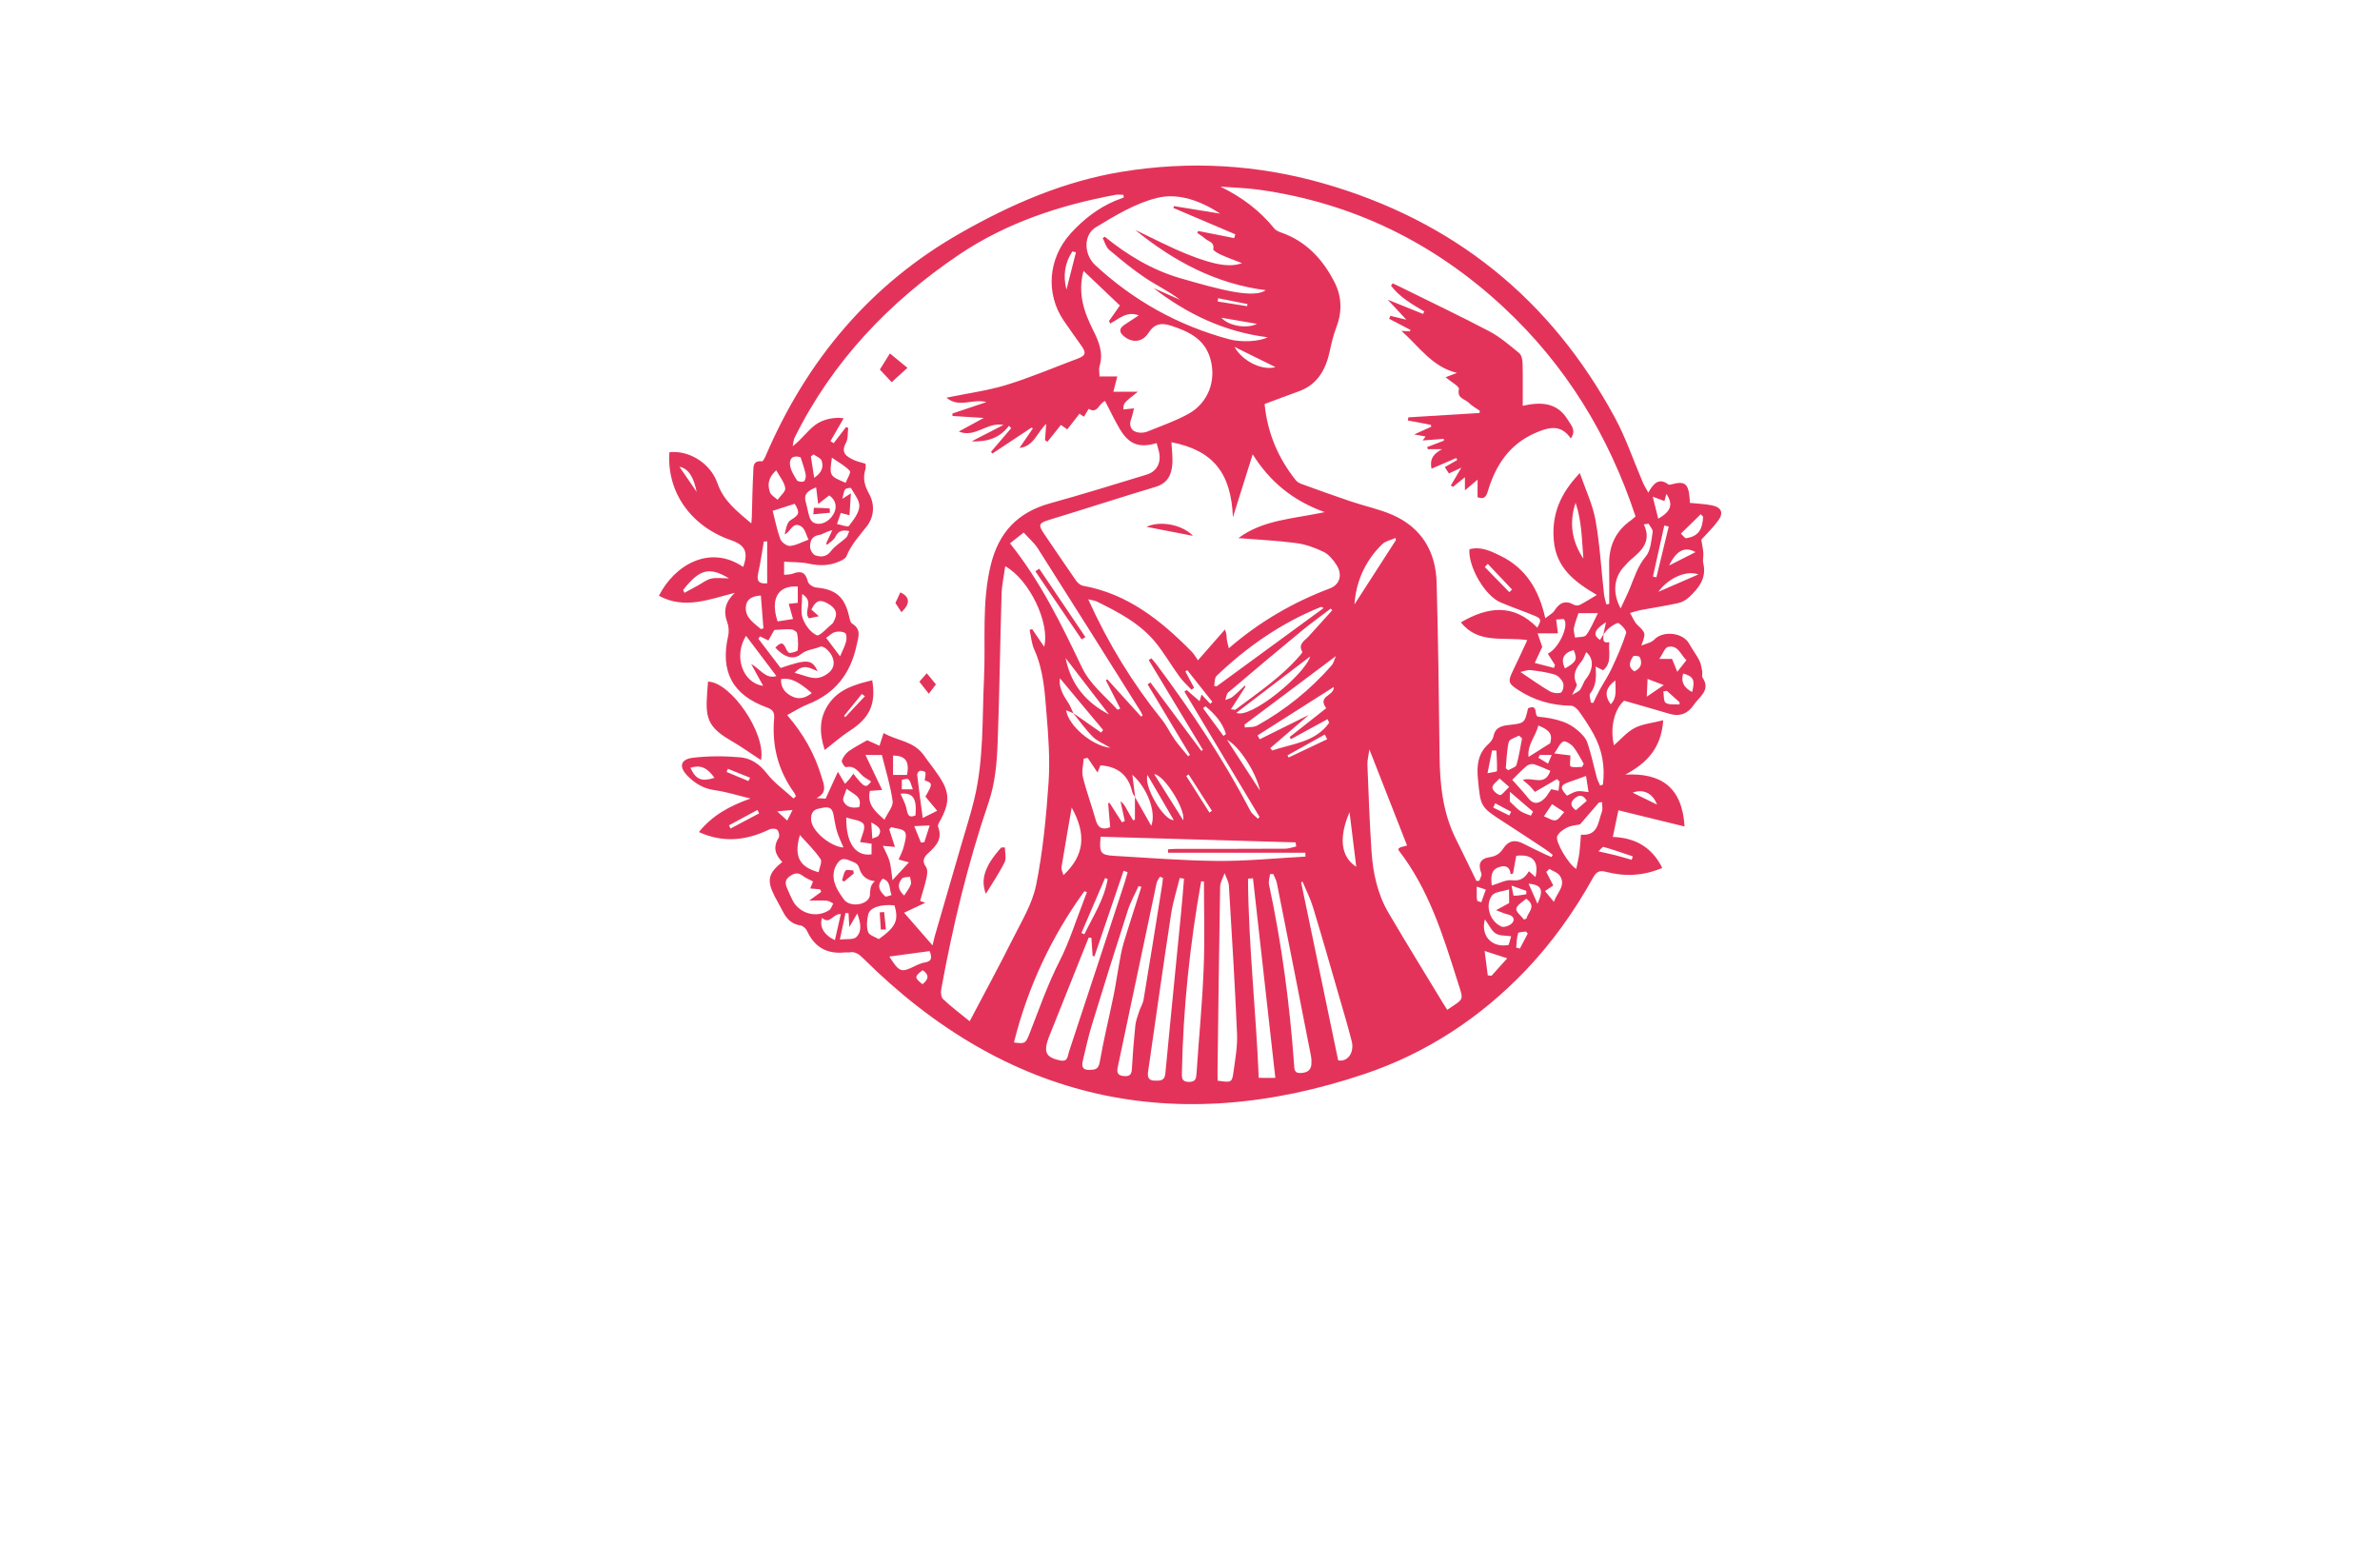 <?xml version="1.0" encoding="utf-8"?>
<!-- Generator: Adobe Illustrator 27.8.1, SVG Export Plug-In . SVG Version: 6.00 Build 0)  -->
<svg version="1.1" xmlns="http://www.w3.org/2000/svg" xmlns:xlink="http://www.w3.org/1999/xlink" x="0px" y="0px"
	 viewBox="0 0 350 230" style="enable-background:new 0 0 350 230;" xml:space="preserve">
<style type="text/css">
	.st0{fill:#DEFDFF;}
	.st1{fill:#E1FEFF;}
	.st2{fill:#FAFCE3;}
	.st3{fill:#FFFFFF;}
	.st4{fill:#AC8746;}
	.st5{fill:#F5F7B7;}
	.st6{fill:#B7F3F9;}
	.st7{fill:#E6FEFF;}
	.st8{fill:#0035AA;}
	.st9{fill:#FFE3EA;}
	.st10{fill:#FCFFD7;}
	.st11{fill:#EAFFDC;}
	.st12{fill:#F7EDB7;}
	.st13{fill:#FFFFC6;}
	.st14{fill:#350B00;}
	.st15{fill:#FBF8F2;}
	.st16{fill:#DCFDFF;}
	.st17{fill:#F2F7B7;}
	.st18{fill:#E4335A;}
	.st19{fill:#005199;}
	.st20{fill:#AD0000;}
	.st21{fill:#00E2E2;}
	.st22{fill:#003F33;}
	.st23{fill:#600068;}
	.st24{fill:#664600;}
	.st25{fill:#DAB038;}
	.st26{fill:#466F85;}
	.st27{fill:#57D4FF;}
	.st28{fill:#99042B;}
	.st29{fill:#BF882F;}
	.st30{fill:#B0C1C1;}
	.st31{fill:#689FC1;}
	.st32{fill:#CEC1A3;}
	.st33{fill:#F2EBDD;}
	.st34{fill:#ECC752;}
	.st35{fill:#005468;}
	.st36{stroke:#000000;stroke-width:0.25;stroke-miterlimit:10;}
	.st37{fill:#EFECFF;}
	.st38{fill:#FFDE98;}
	.st39{fill:#5B3F00;}
	.st40{fill:#826834;}
	.st41{fill:none;stroke:#5B3F00;stroke-width:2;stroke-miterlimit:10;}
	.st42{fill:#FFBE00;}
	.st43{fill:#9B8D75;}
	.st44{fill:#FFFF00;}
	.st45{fill:#FFBF00;}
	.st46{fill:#FFA500;}
	.st47{fill:#B78802;}
	.st48{fill:#479B99;}
	.st49{fill:url(#SVGID_1_);}
	.st50{fill:#88DFE2;}
	.st51{fill:#9887D3;}
	.st52{fill:#F7B4C0;}
	.st53{fill:#4155A2;}
	.st54{fill:#52A042;}
	.st55{fill:url(#SVGID_00000165951638330676862490000015800038363772905388_);}
	.st56{fill:#151515;}
	.st57{fill:#0C95AA;}
	.st58{fill:#68C0C6;}
	.st59{fill:url(#SVGID_00000034055049826822626960000002133124380629760130_);}
	.st60{fill:url(#SVGID_00000000916023553307972150000016262527588936928912_);}
	.st61{fill:#8CA0B5;}
	.st62{fill:#493737;}
	.st63{fill:#2BB4A2;}
</style>
<g id="Logo1">
</g>
<g id="Logo2">
</g>
<g id="Logo3">
</g>
<g id="Logo4">
</g>
<g id="Logo5">
</g>
<g id="Logo6">
</g>
<g id="Logo7">
</g>
<g id="Logo8">
</g>
<g id="Logo9">
</g>
<g id="Logo10">
</g>
<g id="Logo11">
</g>
<g id="Logo12">
</g>
<g id="Logo13">
</g>
<g id="Logo14">
</g>
<g id="_x31_-15">
	<path class="st18" d="M242.4,72.45c0.79-1.44,1.6-2.21,2.97-1.19c0.08,0.06,0.26,0.02,0.38-0.01c1.97-0.54,2.51-0.18,2.71,1.86
		c0.03,0.27,0.03,0.54,0.05,0.85c1.12,0.12,2.22,0.15,3.28,0.37c1.35,0.28,1.71,1.09,0.91,2.2c-0.77,1.07-1.74,1.99-2.51,2.84
		c0.11,0.68,0.25,1.3,0.3,1.94c0.04,0.5-0.12,1.03-0.01,1.51c0.53,2.21-0.67,3.69-2.11,5.03c-0.44,0.41-1.05,0.74-1.63,0.86
		c-1.84,0.4-3.7,0.68-5.55,1.03c-0.43,0.08-0.85,0.23-1.48,0.41c0.41,0.69,0.63,1.32,1.06,1.73c1.26,1.22,1.29,1.19,0.6,3.07
		c0.65-0.29,1.46-0.41,1.91-0.89c1.28-1.35,4.21-1.05,5.12,0.6c0.46,0.84,1.06,1.61,1.5,2.47c0.25,0.48,0.32,1.05,0.43,1.6
		c0.06,0.31-0.09,0.71,0.06,0.94c1.22,1.88-0.5,2.79-1.29,3.98c-0.84,1.26-2.01,1.79-3.55,1.34c-2.19-0.65-4.38-1.27-6.71-1.94
		c-1.43,1.24-2.11,4.02-1.49,6.56c1-0.86,1.89-1.95,3.05-2.55c1.16-0.6,2.57-0.72,4.19-1.13c-0.27,4.08-2.39,6.29-5.57,7.99
		c5.19-0.27,8.36,1.79,8.71,7.63c-3.33-0.82-6.49-1.59-9.73-2.38c-0.23,1.1-0.51,2.43-0.82,3.92c3.25,0.12,5.74,1.46,7.27,4.56
		c-2.74,1.16-5.48,1.3-8.23,0.58c-1-0.26-1.44-0.05-1.93,0.82c-2.75,4.96-6.02,9.56-9.93,13.66c-6.65,6.96-14.58,12.17-23.63,15.22
		c-27.95,9.42-52.67,3.97-73.74-16.94c-0.62-0.62-1.21-1.1-2.14-0.92c-0.18,0.03-0.37-0.02-0.55,0c-2.62,0.29-4.49-0.71-5.61-3.14
		c-0.16-0.36-0.6-0.77-0.96-0.82c-1.28-0.2-2.04-0.93-2.59-2.03c-0.39-0.78-0.85-1.52-1.24-2.3c-1.17-2.32-0.94-3.34,1.14-5.01
		c-1.03-1.04-1.41-2.18-0.53-3.55c0.17-0.26,0.03-0.95-0.21-1.18c-0.22-0.21-0.84-0.21-1.17-0.05c-3.35,1.61-6.73,2.03-10.35,0.38
		c1.96-2.45,4.53-3.85,7.59-4.93c-1.76-0.42-3.5-0.98-5.28-1.23c-1.62-0.22-2.84-0.97-3.93-2.05c-1.37-1.36-1.14-2.5,0.77-2.72
		c2.29-0.27,4.65-0.26,6.95-0.06c1.54,0.14,2.82,0.99,3.87,2.35c1.09,1.41,2.61,2.48,3.94,3.7c0.12-0.1,0.23-0.2,0.35-0.31
		c-0.08-0.18-0.14-0.38-0.25-0.53c-2.37-3.27-3.3-6.93-2.95-10.91c0.08-0.97-0.22-1.33-1.11-1.65c-5.04-1.84-6.84-5.3-5.65-10.51
		c0.15-0.65,0.08-1.44-0.15-2.06c-0.62-1.69-0.19-3.04,1.13-4.27c-3.74,0.94-7.4,2.49-11.16,0.43c2.28-4.52,7.47-7.59,12.39-4.24
		c0.78-2.16,0.31-3.21-1.78-3.93c-5.95-2.06-9.48-7.11-9.07-12.94c2.78-0.32,6,1.51,7.07,4.57c0.92,2.65,2.9,4.12,4.98,5.9
		c0.03-0.44,0.06-0.72,0.07-1c0.07-2.15,0.09-4.31,0.21-6.46c0.04-0.77-0.13-1.83,1.28-1.67c0.16,0.02,0.43-0.53,0.57-0.86
		c6.04-14.05,15.36-25.2,28.77-32.8c7.39-4.19,15.09-7.53,23.54-8.92c10.04-1.65,19.94-1.08,29.71,1.71
		c19.1,5.47,33.4,16.98,42.84,34.44c1.63,3.01,2.73,6.31,4.08,9.46C241.76,71.37,242.04,71.8,242.4,72.45z M157.82,104.87
		c1.37,0.96,2.74,1.92,4.11,2.87c0.1-0.13,0.19-0.25,0.29-0.38c-2.12-2.54-4.24-5.08-6.35-7.61c-0.19,1.25,0.4,2.37,1.14,3.47
		c0.35,0.52,0.57,1.11,0.84,1.68c-0.35-0.15-0.7-0.29-1.07-0.44c0.35,2.24,3.75,5.22,6.51,5.52c-1.01-0.62-1.95-0.98-2.6-1.64
		C159.63,107.29,158.77,106.04,157.82,104.87z M235.79,93.3c0.12-0.55,0.24-1.1,0.39-1.8c-1.8,1.17-1.96,1.89-0.88,2.62
		c0.17-0.28,0.35-0.57,0.53-0.86c-0.03,0.62-0.3,1.39,0.83,1.19c-0.16,1.44,0.46,3-0.91,4.13c-0.28-0.14-0.56-0.28-1.1-0.55
		c0.11,1.55,0.09,2.85-0.8,3.97c-0.2,0.26,0.06,0.88,0.1,1.33c0.12,0.02,0.24,0.03,0.35,0.05c0.29-0.6,0.56-1.21,0.88-1.8
		c0.61-1.11,1.33-2.18,1.86-3.33c0.78-1.67,1.53-3.37,2.09-5.12c0.12-0.36-0.58-1.14-1.07-1.47c-0.21-0.14-0.91,0.32-1.3,0.61
		C236.38,92.54,236.11,92.95,235.79,93.3z M166.94,117.28c-0.15-0.28-0.37-0.54-0.44-0.83c-0.57-2.48-2.16-3.72-4.67-3.89
		c-0.13,0.31-0.27,0.65-0.43,1.05c-0.53-0.79-0.99-1.47-1.45-2.15c-0.2,0.04-0.39,0.08-0.59,0.13c-0.05,0.9-0.32,1.86-0.11,2.7
		c0.52,2.13,1.3,4.2,1.89,6.32c0.35,1.23,1.04,1.47,2.12,1.05c-0.1-1.22-0.2-2.39-0.3-3.56c0.08,0,0.15,0.01,0.23,0.01
		c0.6,0.94,1.21,1.89,1.81,2.83c0.14-0.07,0.28-0.14,0.41-0.2c-0.21-0.96-0.42-1.93-0.63-2.89c0.52,0.37,0.74,0.85,0.99,1.31
		c0.27,0.5,0.57,0.99,0.86,1.48c0.09-0.03,0.18-0.06,0.27-0.09c0-1.11,0-2.22,0-3.33c0.76,1.34,1.52,2.68,2.4,4.23
		c0.78-1.98-0.58-5.58-2.78-7.5C166.69,115.29,166.81,116.29,166.94,117.28z M165.28,29.02c-0.03-0.12-0.06-0.25-0.09-0.37
		c-0.39,0-0.79-0.06-1.17,0.01c-8.2,1.52-16.06,4.13-22.98,8.79c-10.26,6.93-18.63,15.7-24.19,26.93c-0.18,0.37-0.19,0.83-0.28,1.25
		c1.32-1,2.17-2.29,3.34-3.15c1.22-0.89,2.79-1.14,4.16-0.97c-0.66,1.14-1.3,2.25-1.94,3.37c0.16,0.1,0.31,0.2,0.47,0.3
		c0.61-0.79,1.22-1.58,1.82-2.37c0.11,0.04,0.21,0.08,0.32,0.12c-0.1,0.75,0,1.61-0.34,2.22c-0.8,1.46,0.09,1.99,1.13,2.49
		c0.52,0.25,1.11,0.36,1.75,0.56c0,0.28,0.07,0.57-0.01,0.81c-0.43,1.31-0.13,2.4,0.54,3.62c0.86,1.56,0.76,3.38-0.37,4.82
		c-1.1,1.4-2.3,2.69-2.97,4.38c-0.13,0.32-0.6,0.55-0.96,0.71c-1.47,0.68-2.98,0.71-4.57,0.36c-1.17-0.26-2.41-0.2-3.63-0.29
		c0,0.87,0,1.35,0,1.93c0.51-0.06,0.95-0.03,1.31-0.18c1.22-0.48,1.87-0.14,2.18,1.17c0.09,0.38,0.78,0.84,1.23,0.88
		c2.87,0.26,4.17,1.35,4.83,4.2c0.09,0.39,0.18,0.94,0.45,1.1c1.42,0.87,0.92,1.97,0.66,3.21c-0.89,4.18-3.18,7.1-7.19,8.67
		c-1.03,0.4-1.97,1.03-3.02,1.58c2.39,2.77,4.04,5.7,5.03,9c0.36,1.19,0.98,2.38-0.72,3.21c0.52,0.03,1.04,0.06,1.35,0.08
		c0.62-1.37,1.16-2.56,1.8-3.95c0.47,0.79,0.73,1.23,1.05,1.77c0.33-0.36,0.53-0.55,0.7-0.76c0.18-0.23,0.34-0.47,0.52-0.73
		c1.63,2.09,1.86,2.19,2.61,1.15c-0.48-0.34-1.05-0.6-1.44-1.03c-0.63-0.69-1.18-1.34-2.28-1.08c-0.13,0.03-0.67-0.73-0.59-0.96
		c0.19-0.52,0.58-1.06,1.03-1.39c0.89-0.63,1.88-1.13,2.71-1.61c0.69,0.31,1.25,0.56,1.81,0.81c0.22-0.67,0.38-1.17,0.6-1.87
		c2.07,1.2,4.46,1.13,6,3.38c0.92,1.33,1.98,2.52,2.78,4.02c1.06,2,0.55,3.57-0.35,5.28c-0.19,0.35-0.52,0.83-0.42,1.09
		c0.69,1.72-0.22,2.78-1.36,3.82c-0.64,0.58-1.1,1.16-0.41,2.11c0.26,0.36,0.19,1.07,0.08,1.57c-0.25,1.15-0.62,2.27-0.95,3.43
		c0.33,0.11,0.6,0.2,0.76,0.26c-0.98,0.46-1.98,0.94-3.11,1.47c1.47,1.69,2.77,3.18,4.18,4.8c0.16-0.65,0.25-1.1,0.38-1.54
		c1.28-4.39,2.56-8.79,3.83-13.18c0.65-2.24,1.37-4.47,1.92-6.74c1.42-5.85,1.16-11.84,1.44-17.8c0.26-5.56-0.36-11.14,0.99-16.67
		c1.18-4.83,3.97-7.76,8.71-9.08c4.77-1.32,9.5-2.78,14.23-4.23c1.51-0.46,2.17-1.8,1.8-3.36c-0.1-0.42-0.22-0.84-0.34-1.27
		c-2.55,0.76-4.07,0.2-5.41-2.05c-0.35-0.59-0.67-1.2-0.99-1.81c-0.41-0.78-0.8-1.57-1.19-2.33c-0.96,0.38-1.09,1.94-2.4,1.15
		c-0.23,0.38-0.46,0.77-0.71,1.17c-0.24-0.17-0.45-0.31-0.65-0.45c-0.62,0.79-1.2,1.54-1.79,2.3c-0.39-0.27-0.68-0.47-0.94-0.65
		c-0.69,0.86-1.33,1.66-1.98,2.47c-0.12-0.08-0.24-0.15-0.36-0.23c0.06-0.76,0.11-1.53,0.18-2.4c-1.33,1.23-1.82,3.32-3.93,3.54
		c0.66-0.97,1.32-1.93,1.97-2.88c-0.07-0.03-0.15-0.07-0.22-0.1c-1.91,1.27-3.83,2.54-5.74,3.81c-0.07-0.09-0.13-0.18-0.2-0.26
		c0.99-1.16,1.97-2.31,2.96-3.47c-0.11-0.12-0.21-0.24-0.32-0.36c-1.37,1.85-3.28,2.39-5.49,2.29c1.48-0.76,2.95-1.52,4.68-2.41
		c-2.45-0.47-4.13,1.96-6.57,0.97c1.28-0.7,2.4-1.31,3.67-2c-1.63-0.1-3.11-0.19-4.59-0.29c-0.01-0.12-0.01-0.24-0.02-0.36
		c1.58-0.53,3.17-1.07,5-1.68c-2.06-0.55-4.03,0.92-5.87-0.65c3.1-0.64,6.04-1.03,8.83-1.88c3.54-1.09,6.97-2.55,10.45-3.86
		c1.2-0.45,1.31-0.84,0.56-1.9c-0.87-1.24-1.76-2.46-2.61-3.71c-2.65-3.92-2.32-9.09,1.03-12.8c1.89-2.08,4.02-3.74,6.6-4.83
		C164.49,29.36,164.88,29.19,165.28,29.02z M185.97,59.42c0.41,4.2,1.96,7.9,4.56,11.17c0.19,0.24,0.49,0.44,0.77,0.55
		c2.44,0.89,4.88,1.77,7.34,2.6c2.03,0.69,4.17,1.13,6.13,1.98c4.29,1.88,6.38,5.4,6.5,9.99c0.23,8.44,0.34,16.88,0.43,25.32
		c0.04,4.26,0.45,8.42,2.37,12.3c1.03,2.07,2.04,4.15,3.05,6.23c0.14-0.01,0.28-0.02,0.43-0.03c0.11-0.36,0.41-0.79,0.3-1.06
		c-0.52-1.39-0.23-2.18,1.25-2.41c0.92-0.14,1.49-0.54,1.96-1.26c0.74-1.15,1.71-1.37,2.93-0.74c1.09,0.57,2.22,1.09,3.33,1.63
		c0.27,0.13,0.56,0.24,0.84,0.36c0.06-0.11,0.12-0.21,0.19-0.32c-0.38-0.29-0.74-0.59-1.13-0.85c-2.03-1.34-4.05-2.68-6.1-4
		c-3.44-2.22-3.38-2.22-3.78-6.35c-0.19-1.98,0-3.72,1.57-5.13c0.33-0.29,0.65-0.73,0.73-1.15c0.27-1.31,1.21-1.51,2.31-1.63
		c2.26-0.25,2.28-0.29,2.76-2.45c1.62-0.7,0.79,1.14,1.52,1.24c1.24,0.11,2.46,0.32,3.61,0.73c0.77,0.27,1.51,0.72,2.13,1.24
		c0.59,0.5,1.22,1.13,1.46,1.83c0.58,1.68,0.93,3.44,1.4,5.17c0.11,0.4,0.32,0.77,0.49,1.16c0.13-0.05,0.27-0.09,0.4-0.14
		c0.34-2.62-0.09-5.12-1.38-7.45c-0.64-1.16-1.37-2.27-2.14-3.34c-0.27-0.38-0.78-0.82-1.18-0.82c-2.82-0.04-5.38-0.77-7.76-2.32
		c-1.39-0.91-1.57-1.18-0.81-2.74c0.72-1.47,1.39-2.95,2.15-4.59c-3.48-0.51-7.2,0.63-9.76-2.61c3.93-2.3,7.73-2.81,11.23,0.78
		c0.64-1.12,0.6-1.34-0.42-1.76c-1.65-0.68-3.35-1.26-4.99-1.96c-2.29-0.97-4.76-5.23-4.57-7.81c1.68-0.45,3.14,0.26,4.58,0.97
		c3.7,1.81,5.64,4.95,6.58,9.18c0.6-0.49,1.1-0.73,1.35-1.13c0.73-1.16,1.6-1.58,2.88-0.85c0.22,0.13,0.62,0.13,0.85,0.01
		c0.8-0.41,1.56-0.9,2.5-1.46c-3.23-1.9-5.98-3.95-6.33-8.01c-0.33-3.81,0.93-6.9,3.83-9.91c0.85,2.47,1.9,4.65,2.31,6.94
		c0.64,3.6,0.84,7.27,1.25,10.91c0.06,0.49,0.22,0.97,0.34,1.46c0.14-0.02,0.28-0.05,0.42-0.07c0-1.92,0.03-3.84-0.01-5.76
		c-0.05-2.72,0.92-4.92,3.17-6.51c0.25-0.18,0.47-0.39,0.71-0.6c-3.95-11.93-10.26-22.26-19.44-30.79
		c-10.17-9.45-22.09-15.3-35.86-17.25c-1.9-0.27-3.83-0.31-5.75-0.46c3.15,1.53,5.79,3.51,7.94,6.17c0.21,0.26,0.59,0.43,0.92,0.55
		c3.7,1.27,6.15,3.9,7.89,7.27c1.14,2.21,1.17,4.46,0.27,6.79c-0.42,1.09-0.68,2.24-0.93,3.39c-0.59,2.75-1.81,4.98-4.66,5.97
		C189.3,58.16,187.68,58.79,185.97,59.42z M172.27,65.04c0.06,1.09,0.19,2.09,0.14,3.08c-0.09,1.65-0.65,2.94-2.49,3.49
		c-5.22,1.56-10.4,3.26-15.61,4.84c-1.5,0.46-1.68,0.71-0.8,2.01c1.58,2.31,3.13,4.64,4.73,6.93c0.24,0.34,0.65,0.69,1.04,0.76
		c6.57,1.19,11.46,5.11,15.96,9.68c0.37,0.38,0.64,0.87,0.93,1.28c1.48-1.69,2.72-3.11,3.97-4.53c0.26,0.6,0.23,1.01,0.27,1.41
		c0.04,0.4,0.17,0.78,0.3,1.35c4.51-3.9,9.43-6.75,14.85-8.8c1.53-0.58,1.88-2.08,0.98-3.46c-0.48-0.75-1.13-1.54-1.9-1.92
		c-1.26-0.61-2.65-1.11-4.03-1.29c-2.82-0.37-5.67-0.5-8.49-0.73c3.6-2.7,8.09-2.84,12.69-3.82c-4.67-1.67-8.06-4.47-10.59-8.5
		c-1.02,3.24-1.96,6.25-2.91,9.25C181.06,69.58,178.4,66.23,172.27,65.04z M142.6,150.2c2.21-4.21,4.32-8.07,6.28-12
		c1.31-2.62,2.92-5.23,3.49-8.03c1-4.95,1.48-10.02,1.83-15.07c0.23-3.37-0.02-6.79-0.3-10.16c-0.26-3.18-0.44-6.4-1.8-9.4
		c-0.4-0.89-0.47-1.93-0.69-2.9c0.12-0.04,0.25-0.08,0.37-0.12c0.58,0.84,1.15,1.68,1.77,2.59c0.9-3.39-2.15-9.87-5.72-11.83
		c-0.2,1.45-0.5,2.78-0.54,4.12c-0.22,7.29-0.3,14.57-0.58,21.86c-0.11,2.96-0.36,5.9-1.34,8.79c-3.05,8.95-5.26,18.13-6.95,27.42
		c-0.09,0.47-0.03,1.19,0.27,1.47C139.84,148.04,141.12,148.99,142.6,150.2z M163.29,47.58c-0.07-0.12-0.14-0.23-0.21-0.35
		c0.52-0.75,1.05-1.49,1.61-2.3c-1.79-1.71-3.52-3.36-5.35-5.09c-0.89,3.32,0.08,6.06,1.42,8.73c0.83,1.65,1.53,3.32,0.95,5.25
		c-0.14,0.45-0.02,0.98-0.02,1.55c0.93,0,1.77,0,2.62,0c-0.19,0.73-0.36,1.38-0.58,2.25c1.24,0,2.31,0,3.6,0
		c-2.14,1.69-2.14,1.69-2.12,2.6c0.47-0.05,0.93-0.1,1.55-0.16c-0.15,0.59-0.22,1.08-0.4,1.53c-0.42,1.03,0.02,1.91,1.13,2.03
		c0.4,0.04,0.85,0.01,1.22-0.14c2.03-0.83,4.13-1.55,6.04-2.6c2.95-1.63,4.18-4.94,3.22-8.19c-0.84-2.86-3.19-3.95-5.76-4.79
		c-1.39-0.45-2.43-0.32-3.3,1.04c-0.88,1.39-2.33,1.53-3.56,0.57c-0.77-0.6-0.84-1.17,0.01-1.74c0.66-0.45,1.34-0.88,2.11-1.39
		C165.71,45.72,164.56,46.88,163.29,47.58z M179.45,31.42c-2.85-1.86-6.12-3.1-9.31-2.31c-3.17,0.79-6.15,2.59-8.99,4.32
		c-1.87,1.14-1.75,4.02-0.09,5.56c5.69,5.27,12.29,8.93,19.79,10.93c1.7,0.45,4.5,0.3,5.55-0.32c-6.37-0.8-11.83-3.43-16.78-7.24
		c1.3,0.58,2.61,1.15,3.91,1.73c-1.64-1.27-3.48-2.13-5.14-3.24c-1.85-1.24-3.58-2.68-5.29-4.12c-0.46-0.39-0.63-1.13-0.94-1.71
		c0.1-0.07,0.21-0.13,0.31-0.2c3.35,2.72,7,4.91,11.15,6.11c5.83,1.69,10.73,3.01,12.51,1.75c-7.36-0.94-13.56-4.29-19.19-8.86
		c2.55,1.2,5.04,2.52,7.65,3.57c4.19,1.69,6.42,1.92,8.06,1.31c-0.96-0.37-2.03-0.76-3.07-1.22c-0.45-0.2-1.2-0.63-1.16-0.83
		c0.21-1.06-0.71-1.12-1.19-1.55c-0.35-0.31-0.77-0.56-1.15-0.84c0.04-0.1,0.08-0.19,0.12-0.29c1.77,0.35,3.54,0.7,5.3,1.05
		c0.05-0.19,0.11-0.37,0.16-0.56c-3.03-1.29-6.06-2.58-9.09-3.87c0.02-0.09,0.03-0.19,0.05-0.28
		C174.91,30.69,177.18,31.06,179.45,31.42z M206.92,124.35c-1.83-4.66-3.62-9.24-5.54-14.13c-0.13,0.96-0.31,1.59-0.29,2.21
		c0.17,4.3,0.32,8.61,0.61,12.9c0.22,3.12,0.89,6.19,2.49,8.92c2.64,4.5,5.39,8.94,8.09,13.4c0.18,0.29,0.36,0.58,0.55,0.87
		c2.56-1.78,2.46-1.21,1.47-4.34c-2.11-6.69-4.2-13.4-8.58-19.07c-0.05-0.07-0.06-0.17-0.09-0.27c0.11-0.08,0.21-0.19,0.33-0.23
		C206.3,124.51,206.65,124.42,206.92,124.35z M160.03,88.14c2.96,6.54,6.52,12.34,10.83,17.69c0.73,0.91,1.23,2.01,1.91,2.97
		c0.6,0.85,1.3,1.62,1.96,2.43c0.09-0.07,0.17-0.14,0.26-0.21c-2.07-3.46-4.15-6.91-6.22-10.37c0.14-0.09,0.27-0.19,0.41-0.28
		c2.5,3.36,4.99,6.71,7.49,10.07c0.07-0.06,0.15-0.11,0.22-0.17c-2.65-4.4-5.31-8.8-7.96-13.19c0.13-0.09,0.27-0.17,0.4-0.26
		c0.28,0.34,0.57,0.66,0.83,1.01c5.07,6.82,9.79,13.87,13.72,21.42c0.24,0.46,0.73,0.78,1.1,1.17c0.08-0.09,0.17-0.18,0.25-0.27
		c-3.68-6.15-7.37-12.3-11.05-18.44c0.11-0.08,0.22-0.16,0.33-0.23c0.61,0.53,1.22,1.06,1.9,1.65c0.11-0.38,0.19-0.66,0.29-0.98
		c0.47,0.5,0.87,0.92,1.28,1.35c0.1-0.09,0.21-0.19,0.31-0.28c-1.23-1.55-2.46-3.11-3.69-4.66c-0.09,0.06-0.18,0.13-0.28,0.19
		c0.43,0.8,0.85,1.6,1.28,2.4c-0.13,0.1-0.25,0.19-0.38,0.29c-0.59-0.64-1.26-1.22-1.77-1.93c-1.18-1.62-2.18-3.36-3.43-4.92
		c-2.29-2.86-5.47-4.52-8.68-6.1C161.02,88.32,160.65,88.3,160.03,88.14z M167.82,105.4c0.07-0.06,0.14-0.13,0.21-0.19
		c-0.09-0.19-0.17-0.4-0.29-0.58c-5.03-7.99-10.04-15.99-15.11-23.96c-0.53-0.83-1.32-1.49-2.09-2.35c-0.7,0.56-1.32,1.05-2.01,1.59
		c4.52,5.65,7.56,11.93,10.56,18.21c1.23,2.58,3.42,4.24,5.25,6.26c0.02,0.02,0.15-0.06,0.4-0.17c-0.7-1.39-1.41-2.78-2.12-4.18
		c0.07-0.04,0.15-0.08,0.22-0.12C164.51,101.75,166.17,103.57,167.82,105.4z M190.62,124.49c-0.03-0.2-0.06-0.4-0.09-0.6
		c-9.57-0.28-19.13-0.55-28.67-0.83c-0.24,2.37-0.02,2.7,1.98,2.81c5.08,0.29,10.16,0.71,15.25,0.75c4.3,0.03,8.6-0.41,12.89-0.64
		c-0.01-0.19-0.02-0.38-0.02-0.57c-6.73,0-13.45,0-20.18,0c-0.01-0.17-0.01-0.33-0.02-0.5c0.47-0.02,0.94-0.07,1.4-0.07
		c5.27,0,10.55,0.01,15.82-0.02C189.53,124.82,190.07,124.6,190.62,124.49z M179.06,158.93c2.05,0.31,2.12,0.31,2.35-1.38
		c0.25-1.81,0.58-3.65,0.51-5.46c-0.31-7.28-0.76-14.55-1.2-21.82c-0.04-0.63-0.41-1.23-0.63-1.85c-0.23,0.67-0.65,1.33-0.66,2
		c-0.16,9.03-0.26,18.05-0.38,27.08C179.06,157.95,179.06,158.4,179.06,158.93z M165.83,128.27c-0.2-0.07-0.4-0.13-0.6-0.2
		c-1.43,4.19-2.85,8.39-4.28,12.58c-0.09-0.02-0.18-0.04-0.27-0.06c-0.06-0.89-0.12-1.78-0.18-2.66c-0.13-0.01-0.27-0.03-0.4-0.04
		c-1.9,4.75-3.81,9.5-5.7,14.26c-0.24,0.59-0.47,1.21-0.55,1.83c-0.14,1.14,0.52,1.68,2.1,1.99c1.12,0.22,1.05-0.69,1.24-1.25
		c2.75-8.3,5.47-16.61,8.2-24.92C165.55,129.29,165.68,128.78,165.83,128.27z M177.05,129.64c-0.14-0.01-0.27-0.01-0.41-0.02
		c-1.66,9.3-2.65,18.68-2.83,28.13c-0.01,0.71-0.07,1.35,1,1.37c1.09,0.02,1.1-0.57,1.16-1.39c0.33-5.03,0.83-10.05,1.03-15.08
		C177.19,138.33,177.05,133.98,177.05,129.64z M174.12,129.23c-0.21-0.03-0.42-0.06-0.63-0.1c-0.43,1.76-1,3.51-1.27,5.29
		c-1.18,7.74-2.27,15.49-3.39,23.23c-0.11,0.75,0.09,1.28,0.97,1.28c0.75,0.01,1.47,0.07,1.57-1.02c0.51-5.4,1.05-10.8,1.58-16.2
		c0.24-2.46,0.5-4.92,0.73-7.38C173.85,132.64,173.98,130.93,174.12,129.23z M187.24,128.54c-0.16,0.01-0.32,0.01-0.47,0.02
		c-0.06,0.52-0.25,1.06-0.15,1.54c1.88,8.74,3.04,17.59,3.69,26.5c0.04,0.59,0,1.24,0.9,1.21c0.87-0.03,1.55-0.28,1.64-1.27
		c0.03-0.41,0.02-0.83-0.06-1.23c-1.66-8.49-3.33-16.97-5.02-25.45C187.68,129.4,187.42,128.98,187.24,128.54z M187.55,158.53
		c-1.11-9.9-2.2-19.63-3.29-29.36c-0.24,0.02-0.49,0.04-0.73,0.06c0.07,9.78,1.18,19.5,1.58,29.29
		C186.03,158.53,186.7,158.53,187.55,158.53z M196.79,155.95c1.48,0.27,2.38-1.24,2-2.78c-0.57-2.26-1.24-4.49-1.89-6.73
		c-1.26-4.35-2.5-8.71-3.82-13.04c-0.39-1.28-1.01-2.49-1.53-3.73c-0.07,0.03-0.14,0.06-0.21,0.09
		C193.15,138.47,194.97,147.18,196.79,155.95z M167.85,130.43c-0.14-0.04-0.27-0.07-0.41-0.11c-0.53,1.16-1.17,2.29-1.56,3.5
		c-1.8,5.57-3.55,11.16-5.26,16.76c-0.55,1.78-0.96,3.6-1.38,5.42c-0.17,0.72-0.14,1.38,0.94,1.35c0.84-0.02,1.36-0.05,1.55-1.17
		c0.57-3.28,1.37-6.53,2.04-9.79c0.29-1.42,0.48-2.86,0.75-4.29c0.21-1.12,0.38-2.25,0.7-3.34
		C166.06,135.97,166.97,133.2,167.85,130.43z M171.02,129.1c-0.15-0.05-0.3-0.1-0.45-0.15c-0.16,0.31-0.41,0.59-0.48,0.92
		c-1.92,9.05-3.82,18.1-5.73,27.15c-0.15,0.71,0.03,1.15,0.84,1.23c0.75,0.07,1.2-0.06,1.25-0.97c0.12-2.15,0.29-4.3,0.51-6.44
		c0.07-0.71,0.34-1.4,0.56-2.08c0.19-0.59,0.55-1.14,0.65-1.73c0.93-5.55,1.81-11.11,2.7-16.66
		C170.96,129.93,170.98,129.51,171.02,129.1z M181.02,104.31c0.49,0.05,0.61,0.1,0.66,0.06c3.38-2.54,6.91-4.9,9.67-8.18
		c0.08-0.1,0.2-0.27,0.16-0.34c-0.67-1.16,0.37-1.62,0.93-2.25c1.15-1.29,2.32-2.57,3.49-3.86c-0.08-0.08-0.16-0.16-0.24-0.23
		c-1.41,1.08-2.86,2.12-4.24,3.25c-3.64,3-7.25,6.03-10.84,9.09c-0.26,0.22-0.28,0.73-0.42,1.1c0.36-0.15,0.77-0.23,1.06-0.46
		c0.64-0.51,1.21-1.1,1.81-1.66c0.03,0.05,0.06,0.1,0.1,0.15C182.49,102.03,181.81,103.08,181.02,104.31z M149.11,153.32
		c1.52,0.18,1.69,0.23,2.23-1.15c1.43-3.63,2.69-7.32,4.48-10.82c1.44-2.83,2.38-5.91,3.55-8.88c0.16-0.42,0.31-0.84,0.47-1.26
		c-0.12-0.05-0.25-0.09-0.37-0.14C154.61,137.78,151.15,145.15,149.11,153.32z M111.76,93.59c-0.08,0.12-0.15,0.24-0.23,0.36
		c1.09,1.44,2.19,2.88,3.27,4.29c3.95-1.34,4.6-1.29,5.45,0.48c-1.07-0.42-2.1-1.23-3.39,0.23c1.27,0.32,2.32,0.85,3.31,0.76
		c0.8-0.07,1.89-0.71,2.23-1.4c0.51-1.02-0.02-2.15-0.94-2.92c-0.22-0.18-0.63-0.38-0.82-0.29c-0.92,0.42-1.95,0.39-2.84,1.1
		c-1.15,0.92-2.47,0.46-3.78-0.95c0.6-0.61,1.09-1.04,1.56,0.14c0.1,0.26,0.38,0.65,0.55,0.64c0.42-0.03,1.15-0.22,1.18-0.42
		c0.1-0.81,0.06-1.66-0.09-2.47c-0.04-0.25-0.56-0.56-0.87-0.58c-0.79-0.05-1.59,0.05-2.48,0.09c-0.25,0.45-0.56,1-0.87,1.54
		C112.55,93.98,112.16,93.79,111.76,93.59z M184.93,108.16c0.11,0.19,0.21,0.38,0.32,0.57c2.43-1.21,4.85-2.41,7.25-3.6
		c-1.88,1.61-3.78,3.25-5.69,4.89c0.09,0.12,0.18,0.23,0.28,0.35c2.98-1,6.36-1.21,8.38-4.08c-0.08-0.17-0.16-0.35-0.24-0.52
		c-1.8,0.98-3.59,1.96-5.39,2.94c-0.06-0.1-0.12-0.21-0.19-0.31c1.8-1.42,3.59-2.83,5.38-4.24c-1.36-1.86,1.23-1.78,1.1-3.12
		C192.34,103.44,188.64,105.8,184.93,108.16z M178.55,100.86c0.12,0.03,0.23,0.06,0.35,0.09c5.22-3.82,10.43-7.63,15.75-11.52
		c-0.28-0.14-0.33-0.19-0.36-0.18c-5.82,2.33-10.87,5.84-15.38,10.15C178.6,99.69,178.66,100.36,178.55,100.86z M128.65,129.6
		c-1.31-0.17-2-0.86-2.32-2c-0.08-0.28-0.34-0.61-0.6-0.71c-0.62-0.26-1.4-0.69-1.92-0.5c-0.52,0.19-0.99,1-1.14,1.62
		c-0.39,1.66,0.54,3.04,1.43,4.27c0.92,1.28,3.71,0.79,3.83-0.64C128,130.86,127.91,130.24,128.65,129.6z M235.59,117.96
		c-0.15,0.02-0.31,0.05-0.46,0.07c-0.91,1.06-1.83,2.12-2.78,3.22c-0.54,0.12-1.26,0.15-1.86,0.44c-0.58,0.28-1.24,0.74-1.49,1.29
		c-0.34,0.76,1.71,4.21,2.8,4.81c0.17-0.85,0.37-1.62,0.47-2.41c0.11-0.85,0.15-1.71,0.22-2.62c2.57,0.21,2.51-1.88,3.08-3.36
		C235.73,118.98,235.59,118.44,235.59,117.96z M120.77,131.16c-0.06-0.12-0.11-0.25-0.17-0.37c-0.48-0.04-0.96-0.08-1.45-0.12
		c0.15-0.38,0.28-0.7,0.41-1.03c-0.57-0.31-1.1-0.51-1.52-0.84c-0.72-0.56-1.28-0.38-1.95,0.11c-0.73,0.54-0.61,1.13-0.31,1.8
		c0.26,0.58,0.5,1.18,0.8,1.75c1.04,1.95,3.54,2.61,5.38,1.38c0.28-0.19,0.39-0.63,0.58-0.96c-0.31-0.14-0.61-0.38-0.92-0.41
		c-0.82-0.06-1.65-0.02-2.61-0.02C119.72,131.93,120.24,131.54,120.77,131.16z M183.03,106.56c0.01,0.14,0.02,0.29,0.03,0.43
		c0.61-0.08,1.31,0,1.81-0.28c4.16-2.31,7.82-5.27,10.96-8.85c0.29-0.33,0.39-0.83,0.63-1.37
		C191.84,99.96,187.43,103.26,183.03,106.56z M127.27,111.03c0.86,1.81,1.65,3.45,2.46,5.15c-0.68,0.05-1.26,0.1-1.81,0.14
		c-0.44,1.99,0.77,3.01,2.15,4.24c0.47-1.03,1.31-1.95,1.2-2.75c-0.32-2.27-1.02-4.49-1.58-6.77
		C129.04,111.03,128.32,111.03,127.27,111.03z M242.43,77.02c-0.23,0.03-0.46,0.07-0.69,0.1c1.19,2.54-0.35,3.87-1.92,5.2
		c-0.35,0.29-0.64,0.65-0.96,0.98c-1.51,1.6-1.78,3.88-0.53,6.18c0.51-1.12,0.97-2.02,1.35-2.95c0.67-1.62,1.16-3.28,2.36-4.71
		c0.73-0.87,0.79-2.35,1-3.58C243.11,77.88,242.65,77.43,242.43,77.02z M223.94,114.7c1.47-0.48,3.25,1.02,4.05-1.33
		c-0.84-0.35-1.6-0.73-2.42-0.97c-0.31-0.09-0.81,0.04-1.07,0.26c-0.72,0.6-1.36,1.3-2.11,2.03c0.64,0.73,1.54,1.66,2.32,2.66
		c0.82,1.05,1.62,0.86,2.42,0.09c0.39-0.37,0.64-0.88,0.99-1.37c0.27,0.06,0.6,0.13,1.07,0.23c0.06-0.5,0.11-0.92,0.16-1.34
		c-0.12-0.13-0.24-0.25-0.37-0.38c-1.07,0.62-2.14,1.25-3.26,1.89c-0.24-0.28-0.46-0.58-0.71-0.83
		C224.73,115.37,224.41,115.11,223.94,114.7z M117.97,87.36c0,1.43-0.27,2.62,0.08,3.59c0.35,0.99,1.16,2.07,2.06,2.48
		c0.42,0.19,1.53-1.1,2.31-1.73c0.1-0.08,0.15-0.23,0.21-0.35c0.63-1.12,0.32-1.94-1-2.65c-1.09-0.59-1.68-0.35-2.31,0.95
		c0.29,0.26,0.59,0.52,1.1,0.98c-0.68,0.15-1.13,0.24-1.46,0.31C118.07,89.88,119.84,88.54,117.97,87.36z M118.9,79.37
		c-0.33-0.64-0.5-1.56-1.05-1.93c-1.25-0.84-1.55,0.74-2.45,1.16c0.17-0.78,0.31-1.76,0.85-2.09c1.26-0.78,1.45-1.06,0.62-2.42
		c-1.07,0.34-2.14,0.69-3.24,1.04c0.37,1.42,0.63,2.83,1.12,4.14c0.18,0.48,0.94,1.05,1.41,1.02
		C116.98,80.25,117.78,79.78,118.9,79.37z M110.46,97.64c1.44,0.84,2.16,2.27,3.72,1.79c-1.54-2.04-3.01-3.99-4.47-5.92
		c-1.84,2.91-0.58,6.91,2.52,7.36C111.68,99.86,111.15,98.91,110.46,97.64z M124.04,124.64c-0.32-0.77-0.7-1.53-0.95-2.34
		c-0.25-0.83-0.36-1.7-0.53-2.55c-0.29-1.39-1.25-0.99-2.15-0.83c-1.03,0.18-1.2,1.03-1.12,1.75
		C119.48,122.36,122.24,124.55,124.04,124.64z M219.38,130.23c1.11-0.32,2.08-0.88,2.96-0.77c1.28,0.16,1.94-0.38,2.5-1.33
		c0.36,0.32,0.64,0.57,0.96,0.86c0.56-2.35-0.43-3.41-2.82-3.13c-0.16,0.87-0.32,1.75-0.48,2.62c-0.12,0.03-0.23,0.05-0.35,0.08
		c-0.12-1.16-0.81-1.31-1.64-1.05C219.29,127.88,219.21,128.85,219.38,130.23z M157.6,118.77c-0.52,3-1.03,5.89-1.5,8.79
		c-0.05,0.33,0.17,0.69,0.29,1.15C159.47,125.81,159.8,122.74,157.6,118.77z M229.11,93.15c-0.92,0-1.81,0-2.99,0
		c0.32,0.92,0.56,1.62,0.68,1.98c-0.44,0.93-0.77,1.65-1.1,2.37c0.94,0.24,1.88,0.49,2.82,0.73c0.05-0.14,0.1-0.29,0.15-0.43
		c-0.35-0.55-0.69-1.1-1.05-1.66c1.6-0.75,3.22-4.23,2.34-5.1c-0.28,0.02-0.66,0.04-1.11,0.07
		C228.94,91.83,229.02,92.41,229.11,93.15z M192.68,96.54c-3.5,2.67-7.12,5.43-10.86,8.29C183.82,105.82,191.86,99.27,192.68,96.54z
		 M131.54,133.15c-2.02-0.2-3.65,0.33-3.87,1.38c-0.18,0.82-0.27,1.77-0.01,2.54c0.16,0.48,1.04,0.72,1.57,1.05
		C131.74,136.34,132.2,135.36,131.54,133.15z M205.27,79.45c-0.01-0.11-0.02-0.22-0.03-0.33c-0.66,0.29-1.46,0.43-1.95,0.9
		c-2.67,2.56-3.91,5.78-4.1,8.87C201.05,86,203.16,82.72,205.27,79.45z M132.15,126.41c0.3-0.73,0.62-1.3,0.76-1.91
		c0.17-0.71,0.48-1.66,0.17-2.14c-0.31-0.48-1.32-0.49-2.02-0.71c-0.1,0.11-0.19,0.22-0.29,0.33c0.25,0.79,0.51,1.57,0.84,2.58
		c-0.56-0.05-1.02-0.09-1.78-0.16c0.37,0.83,0.77,1.52,0.99,2.27c0.22,0.77,0.25,1.59,0.43,2.78c0.87-0.94,1.56-1.7,2.41-2.62
		C132.99,126.64,132.66,126.55,132.15,126.41z M117.32,86.26c-2.93-0.19-4.06,1.8-2.97,5.13c0.68-0.11,1.39-0.21,2.27-0.35
		c-0.23-0.82-0.42-1.49-0.63-2.23c0.44-0.05,0.88-0.1,1.33-0.15C117.32,87.86,117.32,87.1,117.32,86.26z M120.02,71.68
		c-1.26,0.48-1.88,1.02-1.51,2.23c0.21,0.7,0.31,1.44,0.53,2.13c0.1,0.31,0.32,0.67,0.59,0.81c0.97,0.53,2.31-0.08,2.97-1.28
		c0.56-1.02,0.28-2.1-0.66-2.71c-0.52,0.41-1.01,0.8-1.62,1.27C120.21,73.22,120.13,72.56,120.02,71.68z M221.92,130.8
		c-1,0.33-2.11,0.35-2.51,0.9c-1.07,1.45-0.31,3.84,1.39,4.57c0.41,0.18,1.34-0.18,1.63-0.58c0.43-0.59-0.02-1.07-0.75-1.22
		c-0.45-0.1-0.88-0.31-1.67-0.61c0.87-0.47,1.4-0.76,1.92-1.04C221.92,132.27,221.92,131.74,221.92,130.8z M128.17,125.65
		c0-0.51,0-1.04,0-1.57c-0.66-0.09-1.23-0.17-1.68-0.23c0.22-0.95,0.84-2.05,0.51-2.63c-0.33-0.59-1.59-0.66-2.55-0.99
		C124.4,124.01,125.83,125.99,128.17,125.65z M124.89,78.11c-1.05-0.22-1.63-0.02-2.05,0.86c-0.23,0.48-0.81,0.79-1.24,1.17
		c-0.03-0.08-0.07-0.15-0.1-0.23c0.3-0.64,0.6-1.29,0.9-1.93c-0.82,0.15-1.36,0.6-1.95,0.7c-1.11,0.17-1.33,0.95-1.32,1.77
		c0.01,0.43,0.41,1.11,0.78,1.23c0.81,0.26,1.63,0.27,2.3-0.64c0.58-0.78,1.5-1.29,2.23-1.97
		C124.66,78.86,124.72,78.49,124.89,78.11z M223.59,98.83c1.67,1.11,2.95,2.05,4.32,2.84c0.45,0.26,1.18,0.36,1.64,0.18
		c0.28-0.11,0.48-1.01,0.32-1.4c-0.2-0.51-0.72-1.08-1.22-1.24c-1.16-0.35-2.38-0.51-3.59-0.66
		C224.65,98.5,224.21,98.7,223.59,98.83z M117.63,122.81c-0.91,3.16-0.08,4.69,2.75,5.47c0.12-0.66,0.56-1.53,0.29-1.93
		C119.86,125.13,118.78,124.1,117.63,122.81z M130.79,140.68c1.46,2.32,1.75,2.4,3.73,1.41c0.48-0.24,1.01-0.46,1.53-0.55
		c0.96-0.16,1.04-0.66,0.66-1.66C134.81,140.14,132.9,140.39,130.79,140.68z M163.08,105.07c-2.12-2.76-4.25-5.52-6.37-8.28
		C157.46,100.61,159.67,103.3,163.08,105.07z M198.46,119.44c-1.62,3.78-1.27,6.59,0.99,8.04
		C199.11,124.68,198.79,122.06,198.46,119.44z M135.98,114.77c0.06-0.5,0.2-0.89,0.1-1.18c-0.06-0.16-0.55-0.26-0.82-0.22
		c-0.16,0.03-0.4,0.4-0.38,0.59c0.23,2.02,0.51,4.03,0.82,6.34c0.81-0.4,1.42-0.71,2.12-1.06c-0.68-0.81-1.22-1.47-1.73-2.08
		C137.18,115.27,137.17,115.17,135.98,114.77z M123.09,77.07c0.7,0.13,1.58,0.49,1.74,0.29c0.66-0.86,1.46-1.86,1.54-2.86
		c0.07-0.87-0.73-1.83-1.22-2.71c-0.05-0.08-0.73,0-0.86,0.19c-0.23,0.32-0.25,0.78-0.41,1.38c0.52-0.33,0.82-0.52,1.25-0.8
		c-0.07,1.2-0.14,2.19-0.2,3.22c-0.45-0.12-0.86-0.23-1.29-0.34C123.47,75.93,123.33,76.35,123.09,77.07z M232.13,90.18
		c-0.26,0.81-0.55,1.48-0.67,2.19c-0.08,0.44,0.1,0.93,0.16,1.4c0.57-0.11,1.4-0.03,1.65-0.37c0.68-0.92,1.11-2.03,1.71-3.22
		C233.86,90.18,233.01,90.18,232.13,90.18z M232.85,82.16c-0.23-2.77-0.23-5.56-1.15-8.21C230.72,76.9,231.16,79.63,232.85,82.16z
		 M231.2,102.2c0.59-0.37,0.99-0.5,1.18-0.78c0.34-0.48,0.48-1.12,0.85-1.57c1.11-1.36,1.18-3.06,0.03-3.93
		c-0.22,0.45-0.37,0.96-0.67,1.33c-0.82,1.01-1.42,2-0.73,3.36C231.99,100.85,231.57,101.36,231.2,102.2z M111.89,92.52
		c0.13-0.04,0.26-0.08,0.38-0.11c-0.13-1.59-0.25-3.17-0.38-4.82c-1.34,0.06-2.14,0.58-2.21,1.68
		C109.57,90.9,110.9,91.62,111.89,92.52z M226.22,106.7c-0.34,1.54-1.65,2.79-1.43,4.62c1.11-0.7,1.98-1.25,3.18-2.01
		C228.32,108.08,228,107.4,226.22,106.7z M114.86,99.88c-0.06,1.24,0.58,2.04,1.64,2.55c1.06,0.51,1.98,0.2,2.88-0.5
		C117.36,100.17,116.2,99.64,114.86,99.88z M223.83,108.58c-0.15-0.13-0.3-0.26-0.46-0.39c-0.52,0.3-1.39,0.52-1.49,0.92
		c-0.3,1.25-0.31,2.58-0.44,3.88c0.12,0.1,0.23,0.2,0.35,0.29c0.42-0.25,1.11-0.43,1.22-0.77
		C223.39,111.23,223.57,109.89,223.83,108.58z M126.07,134.34c-0.42,0.73-0.69,1.19-1.17,2c-0.06-0.98-0.09-1.51-0.12-2.03
		c-0.15-0.01-0.29-0.02-0.44-0.04c-0.25,1.19-0.5,2.37-0.83,3.92c1-0.13,2.02,0.04,2.43-0.38
		C126.8,136.94,126.57,135.72,126.07,134.34z M232.66,112.79c0.08-0.15,0.16-0.3,0.24-0.46c-0.5-0.84-0.93-1.75-1.54-2.5
		c-0.34-0.42-1.18-0.92-1.47-0.77c-0.52,0.27-0.8,1.01-1.31,1.75c1.09,0.14,1.79,0.22,2.36,0.29c0,0.68-0.14,1.56,0.03,1.62
		C231.46,112.92,232.08,112.79,232.66,112.79z M114.15,69.17c-1.21,1.09-1.3,2.17-0.91,3.25c0.16,0.44,0.73,0.73,1.11,1.08
		c0.41-0.58,1.21-1.22,1.13-1.71C115.34,70.9,114.66,70.09,114.15,69.17z M168.75,113.98c-0.58,1.75,2.43,6.74,3.86,6.63
		C171.28,118.33,170.01,116.15,168.75,113.98z M100.46,86.77c0.06,0.14,0.13,0.28,0.19,0.42c0.67-0.36,1.34-0.73,2-1.09
		c0.64-0.35,1.24-0.85,1.93-1c0.76-0.18,1.59-0.04,2.63-0.04C104.29,83.3,102.87,83.71,100.46,86.77z M120.89,135
		c-0.43,1.25,0.26,2.51,1.89,3.27c0.3-1.31,0.58-2.54,0.87-3.83C122.45,134.35,122.09,136.05,120.89,135z M233.24,114.12
		c-0.96,0.35-1.73,0.64-2.51,0.9c-1.29,0.43-1.37,0.87-0.29,2c0.48-0.22,0.96-0.54,1.48-0.64c0.49-0.09,1.03,0.06,1.69,0.11
		C233.49,115.65,233.37,114.94,233.24,114.12z M174,120.63c0.38-1.63-2.85-6.7-4.26-6.77C171.23,116.23,172.61,118.43,174,120.63z
		 M112.82,79.62c-0.16,0.01-0.33,0.01-0.49,0.02c-0.27,1.56-0.49,3.14-0.84,4.68c-0.29,1.27,0.27,1.56,1.33,1.47
		C112.82,83.71,112.82,81.66,112.82,79.62z M122.34,67.31C121.96,70,121.96,70,124.36,71c0.23-0.6,0.81-1.51,0.62-1.73
		C124.33,68.53,123.4,68.05,122.34,67.31z M245.89,96.91c0.23,0.56,0.46,1.12,0.77,1.89c0.52-0.66,0.9-1.14,1.34-1.7
		c-0.87-0.83-1.22-2.3-2.72-1.95c-0.45,0.11-0.73,0.98-1.26,1.76C244.96,96.91,245.4,96.91,245.89,96.91z M218.37,135.21
		c-0.69,2.51,1.15,4.25,3.49,3.76c0.14-0.46,0.27-0.93,0.37-1.27c-0.78-0.12-1.67-0.04-2.27-0.41
		C219.34,136.9,219,136.07,218.37,135.21z M228.42,130.23c-0.25,0.17-0.71,0.48-1.21,0.82c0.47,0.58,0.83,1.02,1.3,1.59
		c0.48-1.4,1.83-2.4,0.88-3.84c-0.31-0.47-1.01-0.68-1.53-1c-0.16,0.14-0.31,0.29-0.47,0.43
		C227.71,128.84,228.02,129.45,228.42,130.23z M117.74,67.26c-1.07-0.37-1.69,0.13-1.56,1.13c0.1,0.79,0.58,1.55,1.02,2.25
		c0.13,0.2,0.8,0.3,1.03,0.14c0.22-0.15,0.32-0.7,0.25-1.02C118.31,68.92,118,68.1,117.74,67.26z M133.39,113.97
		c0.38-2.02-0.22-2.82-2.06-2.85c0,0.94,0,1.87,0,2.85C132.06,113.97,132.69,113.97,133.39,113.97z M218.79,143.45
		c0.19,0.02,0.37,0.03,0.56,0.05c0.7-0.78,1.41-1.57,2.3-2.56c-1.16-0.38-2.07-0.68-3.32-1.08
		C218.51,141.31,218.65,142.38,218.79,143.45z M123.54,96.53c0.35-0.83,0.7-1.47,0.88-2.17c0.11-0.4,0.09-1.12-0.14-1.26
		c-0.38-0.24-1.01-0.26-1.48-0.14c-0.46,0.12-0.84,0.53-1.31,0.85C122.31,94.9,122.9,95.68,123.54,96.53z M159.03,137.22
		c0.15,0.06,0.29,0.12,0.44,0.18c1.27-2.65,2.93-5.14,3.42-8.12c-0.13-0.05-0.25-0.1-0.38-0.15
		C161.35,131.82,160.19,134.52,159.03,137.22z M185.29,116.28c-0.51-2.6-3.1-6.62-4.84-7.46
		C182.2,111.51,183.74,113.89,185.29,116.28z M250.46,76c-0.12-0.12-0.23-0.24-0.35-0.37c-0.97,0.95-1.95,1.9-2.92,2.85
		c0.27,0.24,0.57,0.71,0.79,0.68C249.7,78.87,250.36,77.98,250.46,76z M245.06,72.63c-0.1,0.38-0.19,0.69-0.29,1.06
		c-0.52-0.19-0.95-0.35-1.72-0.64c0.31,1.24,0.55,2.2,0.81,3.24C245.78,75.18,246.07,74.17,245.06,72.63z M181.55,51.02
		c1.15,2.12,4.13,3.53,6.01,2.97C185.58,53.01,183.74,52.11,181.55,51.02z M245.4,77.44c-0.22-0.05-0.43-0.1-0.65-0.15
		c-0.56,2.5-1.11,5-1.67,7.5c0.17,0.04,0.34,0.08,0.51,0.12C244.2,82.41,244.8,79.92,245.4,77.44z M132.43,116.73
		c0.32,0.76,0.69,1.4,0.85,2.09c0.19,0.78,0.21,1.59,1.35,1.11C134.85,117.4,134.26,116.54,132.43,116.73z M105.07,114.4
		c-1.09-1.54-2.09-1.94-3.54-1.48C102.34,114.65,103.15,115,105.07,114.4z M249.77,84.48c-1.84-0.66-4.47,0.58-5.89,2.56
		C245.84,86.19,247.66,85.4,249.77,84.48z M158.23,37.1c-0.18-0.04-0.36-0.08-0.53-0.12c-1.12,1.69-1.39,3.57-0.87,5.62
		C157.29,40.77,157.76,38.93,158.23,37.1z M124.5,116c-0.21,0.75-0.65,1.41-0.47,1.81c0.41,0.95,1.35,1.07,2.32,0.9
		C126.84,117.13,125.56,116.86,124.5,116z M224.11,135.24c0.13-0.05,0.25-0.1,0.38-0.15c0.15-0.92,1.57-1.73-0.04-2.92
		c-0.5,0.46-1.33,0.88-1.46,1.46C222.88,134.06,223.7,134.7,224.11,135.24z M227.05,120.05c0.65,0.25,1.26,0.7,1.72,0.59
		c0.49-0.12,0.85-0.78,1.27-1.2c-0.6-0.39-1.2-0.78-1.8-1.17C227.8,118.92,227.53,119.33,227.05,120.05z M222.03,117.88
		c0.62,0.57,1.04,1.06,1.56,1.41c0.46,0.31,1.02,0.46,1.54,0.67c0.1-0.2,0.2-0.39,0.31-0.59c-1.05-0.9-2.1-1.8-3.4-2.92
		C222.03,117.33,222.03,117.73,222.03,117.88z M221.94,115.74c-0.63-0.56-1.02-0.91-1.41-1.25c-0.38,0.44-1.03,0.86-1.06,1.32
		c-0.03,0.37,0.64,1.01,1.1,1.12C220.84,117,221.31,116.31,221.94,115.74z M119.73,70.27c1.13-0.73,1.41-1.6,1.1-2.52
		c-0.13-0.39-0.78-0.62-1.19-0.92c-0.13,0.1-0.26,0.2-0.39,0.3C119.41,68.13,119.56,69.12,119.73,70.27z M195.17,108.72
		c-0.12-0.23-0.23-0.46-0.35-0.69c-1.83,1.02-3.66,2.04-5.48,3.06c0.05,0.11,0.1,0.22,0.16,0.32
		C191.38,110.52,193.27,109.62,195.17,108.72z M239.95,126.45c0.06-0.17,0.11-0.33,0.17-0.5c-1.43-0.48-2.85-0.98-4.3-1.39
		c-0.18-0.05-0.51,0.44-0.75,0.65c0.99,0.23,1.77,0.39,2.53,0.58C238.4,126,239.17,126.23,239.95,126.45z M177.27,103.87
		c-0.12,0.1-0.23,0.2-0.35,0.29c1,1.36,2,2.71,3,4.07c0.12-0.09,0.24-0.18,0.37-0.27C179.77,106.25,178.63,104.99,177.27,103.87z
		 M218.79,82.93c-0.15,0.15-0.29,0.31-0.44,0.46c1.2,1.23,2.41,2.47,3.61,3.7c0.13-0.13,0.27-0.26,0.4-0.39
		C221.17,85.45,219.98,84.19,218.79,82.93z M249.34,81.2c-1.56-0.88-2.81-0.25-3.88,1.97C246.92,82.43,248.05,81.85,249.34,81.2z
		 M179.62,46.73c1.02,1.17,3.68,1.68,5.23,0.9C183.17,47.34,181.49,47.05,179.62,46.73z M132.97,131.71
		c0.39-0.62,0.78-1.09,0.97-1.63c0.12-0.32-0.07-0.75-0.12-1.13c-0.4,0.08-0.95,0.02-1.17,0.26
		C131.94,130.02,132.04,130.87,132.97,131.71z M220.06,110.39c-0.21-0.01-0.42-0.01-0.64-0.02c-0.2,1.02-0.41,2.05-0.67,3.35
		c0.7-0.15,1.38-0.22,1.39-0.31C220.18,112.4,220.1,111.39,220.06,110.39z M242.29,99.85c-0.03,0.68-0.07,1.62-0.12,2.61
		c0.9-0.61,1.75-1.19,2.5-1.7C243.8,100.43,242.99,100.12,242.29,99.85z M230.14,98.31c1.69-0.95,1.86-1.34,1.28-2.71
		C229.92,96.04,229.48,96.9,230.14,98.31z M224.79,129.96c0.39,0.88,0.78,1.77,1.31,2.96C227.04,130.89,226.74,130.14,224.79,129.96
		z M177.85,119.5c0.13-0.08,0.25-0.16,0.38-0.25c-1.14-1.78-2.28-3.57-3.43-5.35c-0.12,0.08-0.24,0.15-0.35,0.23
		C175.59,115.92,176.72,117.71,177.85,119.5z M248.84,101.78c0.47-1.76,0.18-2.33-1.32-2.72
		C247.16,100.3,247.64,101.13,248.84,101.78z M129.8,129.23c-0.97,1.08-0.38,1.89,0.38,2.6c0.13,0.12,0.61-0.12,0.93-0.2
		C130.74,130.81,131.05,129.59,129.8,129.23z M136.72,121.4c-0.92,0.04-1.43,0.07-2.27,0.1c0.4,0.97,0.69,1.69,0.98,2.41
		c0.17-0.02,0.33-0.03,0.5-0.05C136.16,123.14,136.39,122.42,136.72,121.4z M107.21,121.38c0.07,0.16,0.14,0.32,0.21,0.48
		c1.41-0.75,2.81-1.49,4.22-2.24c-0.08-0.17-0.17-0.33-0.25-0.5C109.99,119.89,108.6,120.64,107.21,121.38z M237.55,100.07
		c-1.48,1.13-1.64,2.16-0.68,3.51C237.85,102.58,237.54,101.43,237.55,100.07z M240.36,98.74c0.96-0.45,1.21-1.19,0.78-2.1
		c-0.08-0.17-0.89-0.25-0.97-0.12C239.71,97.25,239.29,98.06,240.36,98.74z M245.13,101.61c-0.17,0.02-0.34,0.05-0.52,0.07
		c0.1,0.59,0.01,1.48,0.35,1.69c0.52,0.33,1.33,0.19,2.02,0.24c0.01-0.11,0.01-0.21,0.02-0.32
		C246.38,102.74,245.76,102.18,245.13,101.61z M243.68,118.33c-0.63-1.67-2.04-2.35-3.58-1.75
		C241.31,117.17,242.46,117.73,243.68,118.33z M233.35,117.78c-0.57-1.01-1.22-0.88-1.84-0.31c-0.68,0.61-0.5,1.18,0.24,1.69
		C232.29,118.69,232.8,118.25,233.35,117.78z M224.67,137.3c-0.09-0.1-0.18-0.2-0.27-0.3c-0.4,0.08-1.1,0.06-1.15,0.24
		c-0.21,0.67-0.2,1.41-0.28,2.12c0.18,0.05,0.36,0.1,0.54,0.15C223.9,138.78,224.28,138.04,224.67,137.3z M217.26,132.51
		c0.19,0.06,0.38,0.13,0.57,0.19c0.23-0.62,0.45-1.25,0.68-1.87c-0.39-0.13-0.79-0.25-1.34-0.43c0,0.74-0.01,1.18,0,1.62
		C217.17,132.18,217.23,132.35,217.26,132.51z M102.45,72.34c-0.44-2.2-1.23-3.45-2.53-3.69C100.81,69.93,101.53,71,102.45,72.34z
		 M132.62,116.09c0.57,0,1.08,0,1.62,0c-0.55-1.68-0.55-1.68-1.62-1.39C132.62,115.14,132.62,115.58,132.62,116.09z M222.29,130.25
		c0.16,0.75,0.23,1.48,0.33,1.48c0.61,0.02,1.22-0.12,1.83-0.21c0.01-0.16,0.01-0.32,0.02-0.49
		C223.85,130.81,223.24,130.59,222.29,130.25z M128.13,120.96c0.06,0.99,0.11,1.68,0.15,2.37c0.32-0.15,0.78-0.21,0.94-0.47
		C129.75,122.03,129.24,121.53,128.13,120.96z M135.66,144.75c0.96-0.76,0.99-1.41,0.02-2.06
		C134.46,143.62,134.45,143.78,135.66,144.75z M110.06,114.87c0.08-0.16,0.17-0.33,0.25-0.49c-1.09-0.44-2.18-0.88-3.27-1.31
		c-0.06,0.15-0.13,0.31-0.19,0.46C107.92,113.98,108.99,114.42,110.06,114.87z M179.14,43.86c-0.03,0.16-0.05,0.32-0.08,0.48
		c1.45,0.23,2.89,0.46,4.34,0.69c0.02-0.1,0.03-0.21,0.05-0.31C182.02,44.44,180.58,44.15,179.14,43.86z M226.45,111.03
		c-0.07,0.14-0.15,0.27-0.22,0.41c0.47,0.29,0.95,0.58,1.42,0.87c0.16-0.38,0.32-0.75,0.55-1.28
		C227.4,111.03,226.93,111.03,226.45,111.03z M219.89,118.14c-0.1,0.21-0.2,0.42-0.3,0.63c0.79,0.39,1.57,0.77,2.36,1.16
		c0.09-0.18,0.19-0.36,0.28-0.54C221.45,118.98,220.67,118.56,219.89,118.14z M115.77,120.68c0.26-0.53,0.48-0.96,0.78-1.55
		c-0.84,0.07-1.43,0.12-2.26,0.2C114.91,119.9,115.3,120.26,115.77,120.68z M107.42,108.88c1.52,0.88,2.95,1.9,4.49,2.91
		c0.78-3.94-4.47-11.51-7.79-11.54C103.76,104.94,103.43,106.58,107.42,108.88z M128.27,100.05c0.58,3.52-0.37,5.53-3.31,7.43
		c-1.26,0.81-2.39,1.83-3.68,2.82c-0.79-2.41-0.88-4.73,0.67-6.88C123.46,101.31,125.8,100.64,128.27,100.05z M127.19,102.39
		c-0.15-0.11-0.3-0.22-0.45-0.32c-0.87,1.07-1.75,2.15-2.62,3.22c0.07,0.06,0.13,0.11,0.2,0.17
		C125.28,104.43,126.24,103.41,127.19,102.39z M130.87,51.98c-0.63,1.01-1.09,1.74-1.48,2.37c0.55,0.59,1.21,1.29,1.74,1.86
		c0.75-0.68,1.54-1.4,2.32-2.11C132.61,53.41,131.68,52.64,130.87,51.98z M136.59,102.03c0.33-0.44,0.73-0.96,1.05-1.38
		c-0.52-0.62-0.95-1.14-1.35-1.63c-0.49,0.55-0.89,1.02-1.09,1.24C135.63,100.81,136.09,101.39,136.59,102.03z M132.4,87.12
		c-0.24,0.53-0.49,1.06-0.72,1.56c0.23,0.35,0.53,0.8,0.89,1.36C133.92,88.73,133.8,87.78,132.4,87.12z M207.3,48.74
		c-0.4-0.03-0.8-0.05-1.21-0.08c2.59,2.28,4.5,5.3,8.17,6.18c-0.66,0.26-1.14,0.44-1.67,0.64c0.78,0.67,2.05,1.36,1.96,1.75
		c-0.31,1.4,0.88,1.43,1.43,1.99c0.46,0.48,1.09,0.8,1.64,1.19c-0.02,0.11-0.03,0.22-0.05,0.33c-3.49,0.21-6.97,0.42-10.46,0.64
		c-0.02,0.15-0.05,0.3-0.07,0.46c1.13,0.21,2.26,0.42,3.38,0.64c0.02,0.09,0.04,0.18,0.06,0.28c-0.74,0.33-1.48,0.67-2.51,1.13
		c0.73,0.14,1.15,0.21,1.68,0.31c-0.21,0.27-0.37,0.48-0.44,0.58c1.02-0.08,2.07-0.16,3.11-0.24c0,0.09,0,0.18,0.01,0.27
		c-0.82,0.31-1.63,0.63-2.45,0.94c0.03,0.1,0.06,0.21,0.09,0.31c0.71,0,1.41,0,2.12,0c-1.17,0.6-1.89,1.35-1.57,2.87
		c1.26-0.55,2.45-1.06,3.64-1.57c0.04,0.1,0.09,0.2,0.13,0.3c-0.58,0.33-1.17,0.67-1.82,1.04c0.23,0.35,0.42,0.64,0.61,0.93
		c0.63-0.3,1.19-0.56,1.82-0.85c-0.56,0.96-1.05,1.79-1.54,2.62c0.11,0.07,0.21,0.13,0.32,0.2c0.54-0.44,1.09-0.89,1.75-1.42
		c0,0.68,0,1.16,0,1.93c0.72-0.61,1.25-1.05,1.86-1.56c0,0.96,0,1.77,0,2.57c0.91,0.36,1.25-0.02,1.5-0.84
		c1.13-3.8,3.14-6.91,6.94-8.58c1.92-0.84,3.76-1.41,5.27,0.78c0.86-1.19,0.02-1.97-0.43-2.72c-1.59-2.67-4.11-2.65-6.64-2.08
		c0-2.18,0.03-4.23-0.02-6.29c-0.01-0.5-0.16-1.18-0.5-1.46c-1.4-1.15-2.81-2.37-4.4-3.21c-4.34-2.28-8.77-4.38-13.17-6.56
		c-0.34-0.17-0.69-0.33-1.03-0.49c-0.08,0.11-0.16,0.22-0.25,0.34c1.25,1.69,3.09,2.72,4.89,3.8c-0.06,0.12-0.12,0.24-0.18,0.36
		c-1.6-0.64-3.2-1.29-5.2-2.1c1.05,1.13,1.83,1.96,2.75,2.95c-0.92-0.22-1.63-0.39-2.35-0.57c-0.06,0.14-0.12,0.29-0.19,0.43
		c1.05,0.55,2.1,1.1,3.16,1.65C207.39,48.61,207.35,48.67,207.3,48.74z M175.44,78.81c-1.55-1.64-4.8-2.29-6.84-1.33
		C170.92,77.93,173.17,78.37,175.44,78.81z M147.25,124.64c-2.46,2.73-3.08,4.73-2.27,6.81c0.88-1.45,1.93-2.98,2.75-4.62
		c0.3-0.59,0.05-1.46,0.05-2.2C147.6,124.63,147.43,124.64,147.25,124.64z M159.62,93.7c-2.26-3.35-4.53-6.7-6.79-10.06
		c-0.19,0.13-0.38,0.26-0.57,0.38c2.27,3.34,4.53,6.68,6.8,10.01C159.24,93.93,159.43,93.82,159.62,93.7z M125.48,128.01
		c-0.39,0-0.98-0.16-1.13,0.03c-0.3,0.39-0.36,0.96-0.52,1.46c0.11,0.05,0.21,0.09,0.32,0.14c0.47-0.39,0.94-0.78,1.41-1.18
		C125.53,128.31,125.51,128.16,125.48,128.01z M130.28,136.7c-0.09-0.86-0.17-1.71-0.26-2.57c-0.22,0.02-0.43,0.04-0.65,0.06
		c0.05,0.84,0.11,1.69,0.16,2.53C129.79,136.71,130.03,136.71,130.28,136.7z M122.02,74.78c-0.77-0.05-1.55-0.11-2.32-0.1
		c-0.03,0-0.06,0.59-0.09,0.96c0.97-0.09,1.7-0.16,2.44-0.23C122.04,75.2,122.03,74.99,122.02,74.78z"/>
</g>
</svg>
